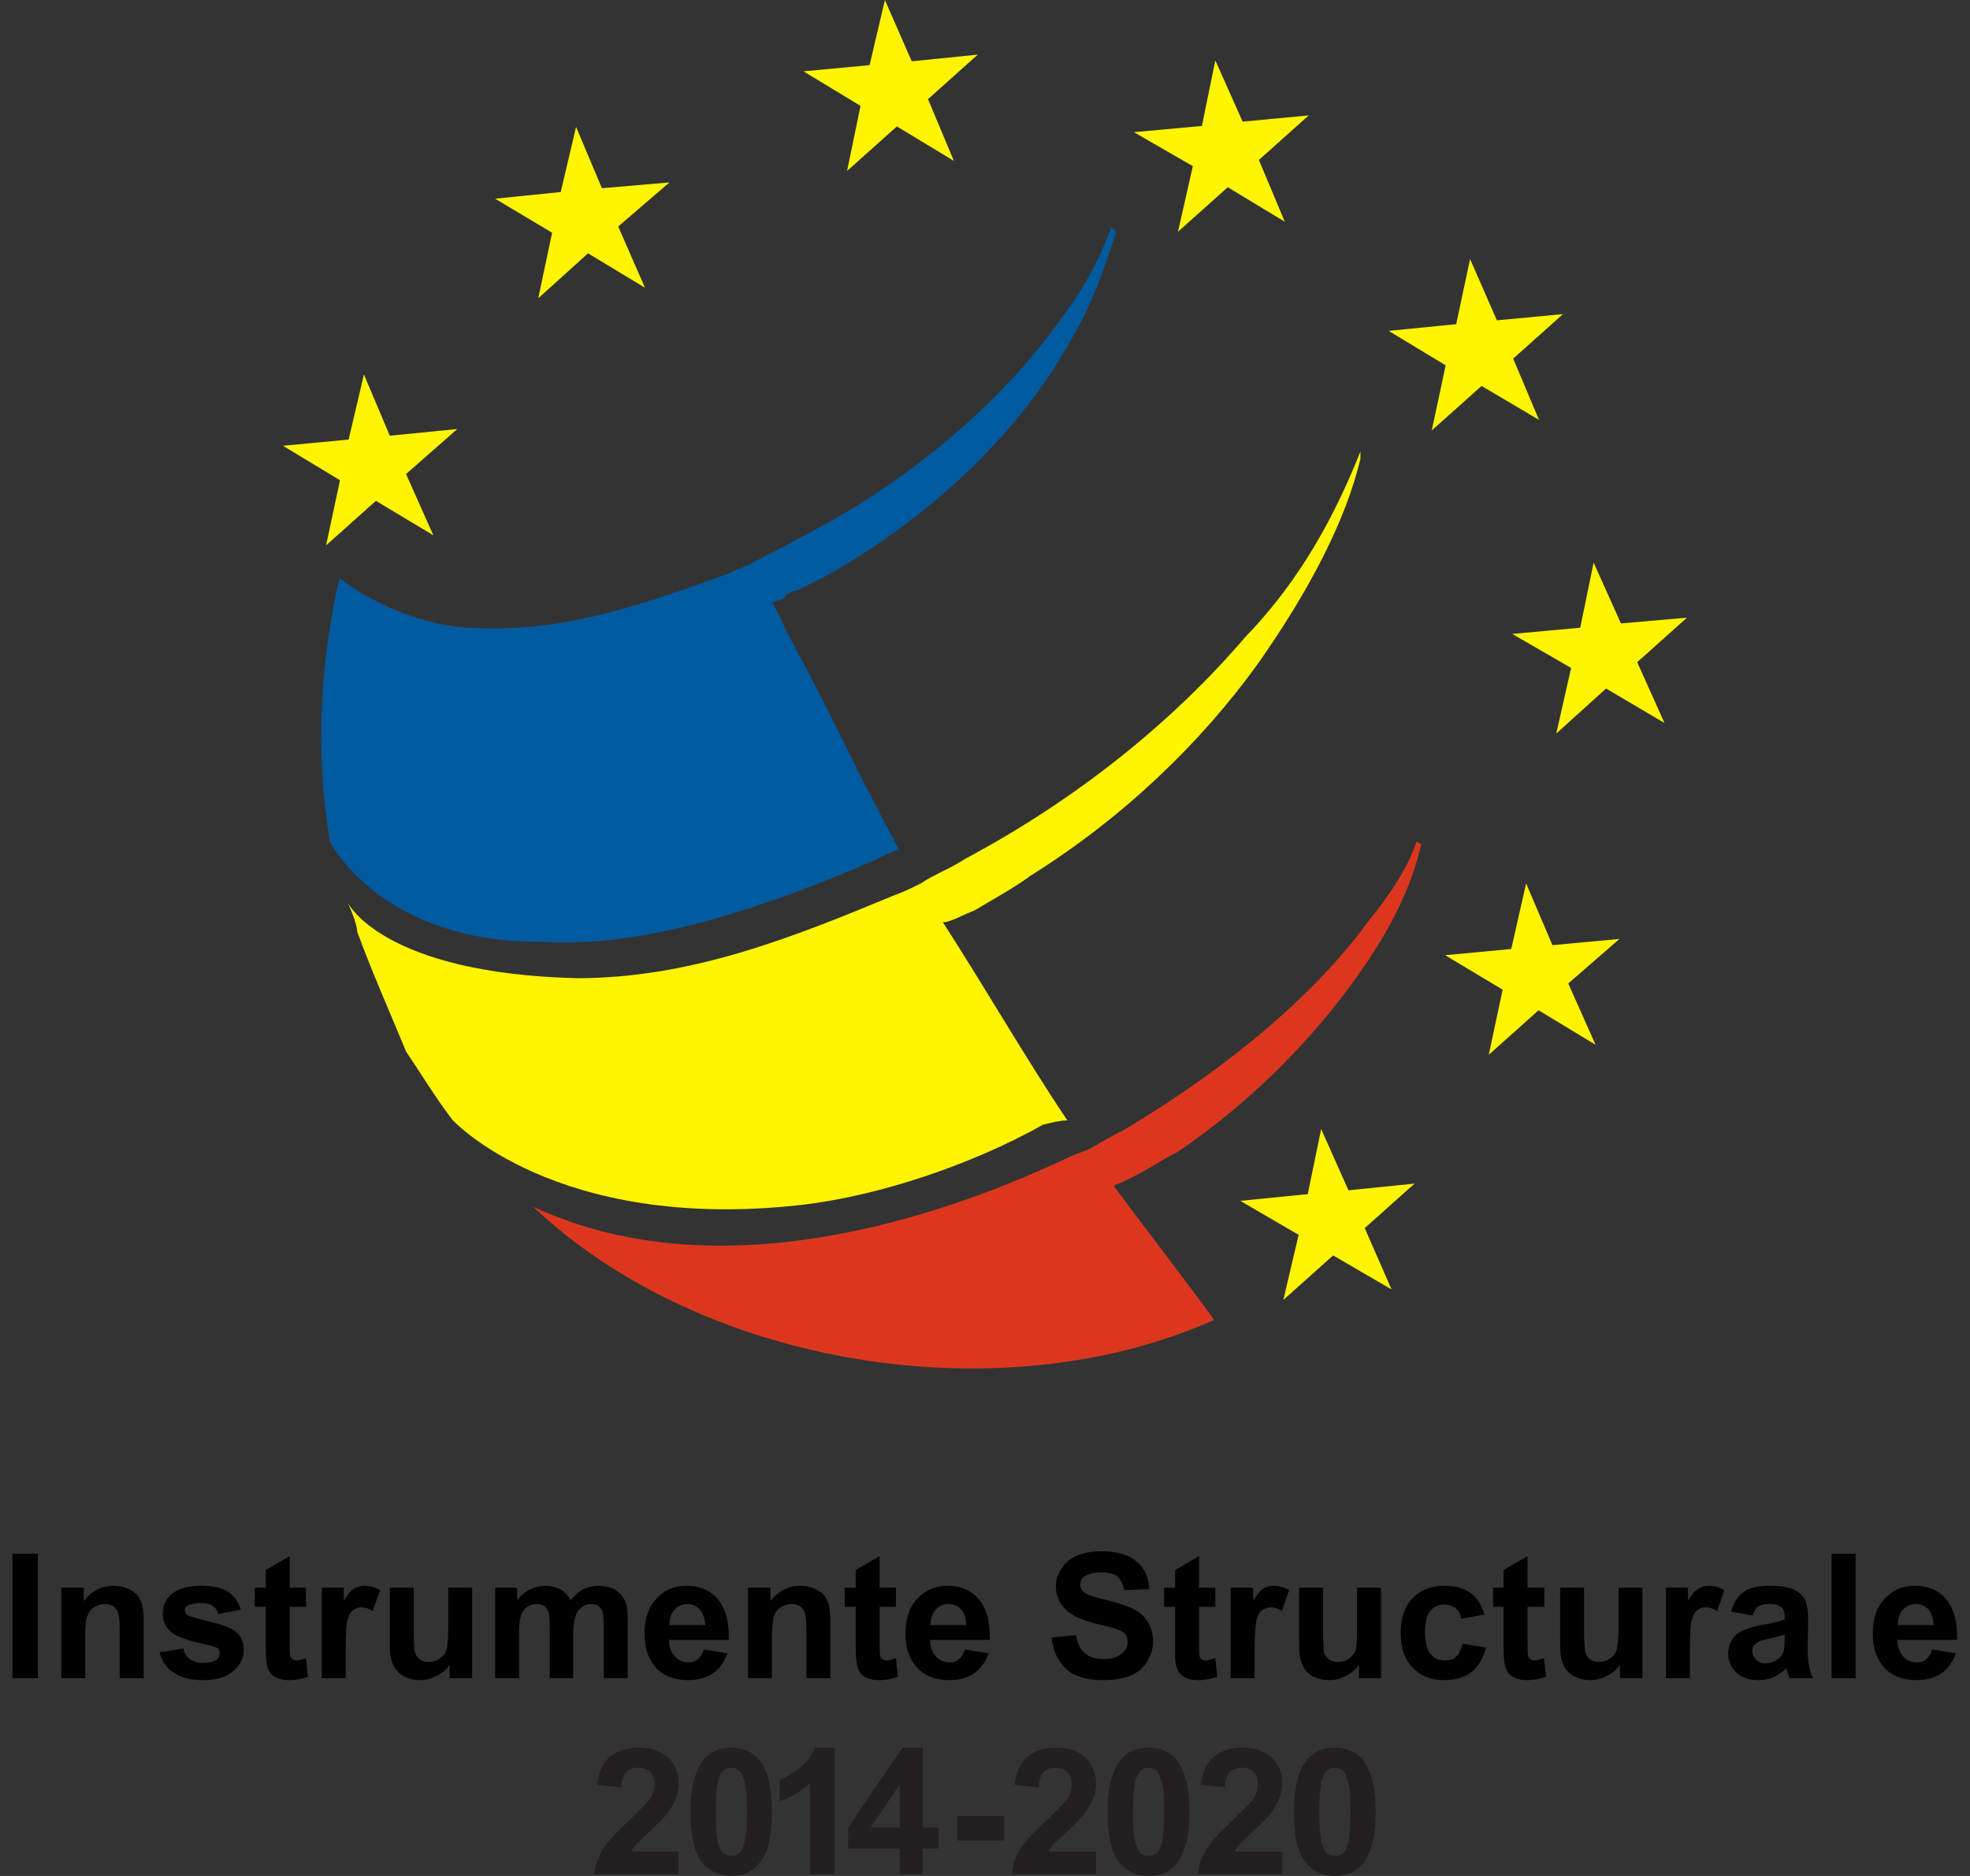 <?xml version="1.0" encoding="UTF-8"?>
<!DOCTYPE svg PUBLIC "-//W3C//DTD SVG 1.1//EN" "http://www.w3.org/Graphics/SVG/1.1/DTD/svg11.dtd">
<!-- Creator: CorelDRAW 2019 (64-Bit) -->
<svg xmlns="http://www.w3.org/2000/svg" xml:space="preserve" width="315px" height="300px" version="1.1" style="shape-rendering:geometricPrecision; text-rendering:geometricPrecision; image-rendering:optimizeQuality; fill-rule:evenodd; clip-rule:evenodd"
viewBox="0 0 41.14 39.18"
 xmlns:xlink="http://www.w3.org/1999/xlink"
 xmlns:xodm="http://www.corel.com/coreldraw/odm/2003">
 <rect x="0" y="0" width="41.14" height="39.18" fill="#333333" stroke="none"/>
 <defs>
  <style type="text/css">
   <![CDATA[
    .fil6 {fill:none}
    .fil1 {fill:#005AA0}
    .fil3 {fill:#DC371E}
    .fil2 {fill:#FFF500}
    .fil0 {fill:#FFF500}
    .fil4 {fill:black;fill-rule:nonzero}
    .fil5 {fill:#231F20;fill-rule:nonzero}
   ]]>
  </style>
 </defs>
 <g id="Layer_x0020_1">
  <g id="_1955911828656">
   <polygon class="fil0" points="6.81,11.39 7.1,10.03 5.91,9.31 7.28,9.18 7.6,7.82 8.14,9.1 9.55,8.96 8.48,9.9 9.05,11.18 7.85,10.46 "/>
   <polygon class="fil0" points="11.24,6.23 11.53,4.86 10.34,4.15 11.71,4.01 12.03,2.65 12.57,3.93 13.98,3.81 12.91,4.73 13.47,6.01 12.28,5.29 "/>
   <polygon class="fil0" points="26.8,27.15 27.12,25.79 25.9,25.08 27.31,24.94 27.59,23.58 28.16,24.86 29.54,24.72 28.5,25.65 29.06,26.93 27.84,26.22 "/>
   <polygon class="fil0" points="31.09,22.03 31.38,20.67 30.18,19.95 31.56,19.82 31.87,18.45 32.42,19.74 33.82,19.61 32.75,20.54 33.32,21.82 32.13,21.1 "/>
   <polygon class="fil0" points="32.5,15.32 32.81,13.95 31.58,13.24 33,13.11 33.28,11.75 33.85,13.02 35.23,12.9 34.19,13.83 34.76,15.1 33.54,14.38 "/>
   <polygon class="fil0" points="29.9,8.99 30.19,7.63 29,6.91 30.41,6.77 30.7,5.41 31.26,6.69 32.64,6.56 31.6,7.49 32.14,8.77 30.94,8.06 "/>
   <polygon class="fil0" points="24.6,4.84 24.91,3.47 23.68,2.76 25.1,2.63 25.38,1.26 25.95,2.54 27.33,2.41 26.29,3.34 26.83,4.63 25.64,3.91 "/>
   <polygon class="fil0" points="17.69,3.57 17.97,2.21 16.78,1.49 18.16,1.36 18.48,0 19.04,1.28 20.42,1.14 19.38,2.07 19.92,3.36 18.73,2.64 "/>
   <path class="fil1" d="M11.38 19.67c2.17,0.15 4.92,-0.85 6.83,-1.68 0.2,-0.1 0.41,-0.2 0.56,-0.25 -0.3,-0.56 -0.56,-1.08 -0.86,-1.64 0.05,0.06 -0.97,-1.98 -1.53,-3 -0.05,-0.15 -0.16,-0.36 -0.25,-0.51 0.09,-0.05 0.15,-0.05 0.25,-0.1 0,-0.06 0.1,-0.1 0.2,-0.15l0.05 0 0.62 -0.31c2.44,-1.38 4.18,-3.21 5.15,-4.99 0.45,-0.77 0.71,-1.59 0.91,-2.19l-0.1 -0.11c-0.25,0.67 -0.56,1.27 -1.07,1.94 -1.12,1.58 -2.96,3.26 -5.3,4.48l-0.1 0.05c0,0 -0.36,0.21 -0.97,0.51 -0.15,0.11 -0.36,0.15 -0.56,0.26 -1.91,0.69 -3.62,1.3 -5.67,1.11 -1.48,-0.2 -2.45,-1.02 -2.45,-1.02 -0.41,1.79 -0.51,3.63 -0.2,5.51 0,0 1.07,2.14 4.49,2.09z"/>
   <path class="fil2" d="M28.41 9.43c-0.51,1.28 -1.22,2.65 -2.4,3.87 -1.48,1.73 -3.46,3.36 -5.86,4.64 -0.28,0.19 -0.62,0.31 -0.92,0.51 -0.2,0.1 -0.41,0.2 -0.56,0.25 -2.14,0.89 -4.25,1.73 -6.62,1.73 -4.08,-0.1 -4.79,-1.58 -4.79,-1.58 0.05,0.1 0.2,0.46 0.2,0.61 0.3,0.82 0.66,1.63 1.02,2.5 0.31,0.46 0.61,0.96 0.97,1.43 0,0 2.14,2.34 7.24,1.78 1.64,-0.18 3.62,-0.85 5.09,-1.68 0.21,-0.05 0.36,-0.09 0.51,-0.09 -0.86,-1.28 -1.68,-2.71 -2.6,-4.14l0.05 0c0.21,-0.05 0.36,-0.15 0.62,-0.25 0.41,-0.25 0.81,-0.46 1.16,-0.72 1.95,-1.22 3.57,-2.79 4.75,-4.43 1.07,-1.52 1.84,-3 2.14,-4.28l0 -0.15z"/>
   <path class="fil3" d="M28.56 19.26c-1.12,1.54 -2.96,3.07 -5.09,4.34 -0.21,0.1 -0.47,0.25 -0.72,0.4 -0.15,0.06 -0.31,0.11 -0.41,0.16 -3.33,1.58 -7.69,2.69 -11.21,1.04 3.54,3.35 9.77,4.35 14.22,2.37 0,-0.05 -1.53,-2.04 -2.09,-2.8 0.05,-0.05 0.15,-0.05 0.21,-0.1 0.45,-0.2 0.81,-0.46 1.12,-0.61 1.88,-1.28 3.26,-2.85 4.17,-4.29 0.47,-0.76 0.77,-1.47 0.92,-2.14l-0.1 -0.05c-0.16,0.51 -0.56,1.12 -1.02,1.68z"/>
   <polygon class="fil4" points="0.26,32.45 0.79,32.45 0.79,35.05 0.26,35.05 "/>
   <path class="fil4" d="M3 35.05l-0.5 0 0 -0.96c0,-0.21 -0.01,-0.34 -0.03,-0.4 -0.02,-0.06 -0.06,-0.11 -0.1,-0.14 -0.05,-0.03 -0.11,-0.05 -0.18,-0.05 -0.08,0 -0.16,0.03 -0.23,0.07 -0.07,0.05 -0.11,0.11 -0.14,0.19 -0.03,0.08 -0.04,0.22 -0.04,0.43l0 0.86 -0.5 0 0 -1.89 0.47 0 0 0.28c0.16,-0.21 0.37,-0.32 0.62,-0.32 0.11,0 0.21,0.02 0.3,0.06 0.09,0.04 0.16,0.09 0.21,0.15 0.04,0.06 0.08,0.13 0.09,0.21 0.02,0.08 0.03,0.19 0.03,0.34l0 1.17z"/>
   <path class="fil4" d="M3.33 34.51l0.5 -0.08c0.02,0.1 0.07,0.17 0.13,0.22 0.07,0.05 0.16,0.08 0.27,0.08 0.13,0 0.23,-0.02 0.3,-0.07 0.04,-0.03 0.06,-0.08 0.06,-0.13 0,-0.04 -0.01,-0.07 -0.03,-0.1 -0.03,-0.02 -0.08,-0.04 -0.17,-0.06 -0.4,-0.09 -0.66,-0.17 -0.77,-0.25 -0.15,-0.1 -0.22,-0.24 -0.22,-0.42 0,-0.16 0.06,-0.3 0.19,-0.41 0.13,-0.11 0.33,-0.17 0.6,-0.17 0.26,0 0.45,0.04 0.58,0.13 0.12,0.08 0.21,0.2 0.26,0.37l-0.47 0.09c-0.02,-0.08 -0.06,-0.13 -0.12,-0.17 -0.05,-0.04 -0.13,-0.06 -0.24,-0.06 -0.13,0 -0.22,0.02 -0.28,0.05 -0.04,0.03 -0.06,0.06 -0.06,0.1 0,0.04 0.02,0.07 0.05,0.1 0.05,0.03 0.2,0.07 0.47,0.14 0.27,0.06 0.45,0.13 0.56,0.22 0.1,0.09 0.15,0.21 0.15,0.37 0,0.17 -0.07,0.32 -0.22,0.44 -0.14,0.13 -0.35,0.19 -0.64,0.19 -0.25,0 -0.45,-0.05 -0.61,-0.16 -0.15,-0.1 -0.24,-0.24 -0.29,-0.42z"/>
   <path class="fil4" d="M6.39 33.16l0 0.4 -0.34 0 0 0.76c0,0.15 0,0.24 0.01,0.27 0.01,0.02 0.02,0.05 0.05,0.06 0.02,0.02 0.05,0.03 0.08,0.03 0.05,0 0.11,-0.02 0.2,-0.05l0.04 0.39c-0.11,0.04 -0.24,0.07 -0.39,0.07 -0.09,0 -0.17,-0.01 -0.24,-0.04 -0.08,-0.03 -0.13,-0.07 -0.16,-0.12 -0.04,-0.05 -0.06,-0.11 -0.07,-0.2 -0.01,-0.05 -0.02,-0.17 -0.02,-0.35l0 -0.82 -0.23 0 0 -0.4 0.23 0 0 -0.37 0.5 -0.29 0 0.66 0.34 0z"/>
   <path class="fil4" d="M7.22 35.05l-0.5 0 0 -1.89 0.46 0 0 0.27c0.08,-0.13 0.15,-0.21 0.21,-0.25 0.07,-0.04 0.14,-0.06 0.22,-0.06 0.11,0 0.22,0.03 0.33,0.09l-0.16 0.44c-0.08,-0.06 -0.16,-0.08 -0.23,-0.08 -0.07,0 -0.13,0.02 -0.18,0.06 -0.05,0.03 -0.08,0.1 -0.11,0.2 -0.03,0.1 -0.04,0.31 -0.04,0.63l0 0.59z"/>
   <path class="fil4" d="M9.39 35.05l0 -0.28c-0.06,0.1 -0.16,0.18 -0.27,0.23 -0.11,0.06 -0.23,0.09 -0.35,0.09 -0.13,0 -0.24,-0.03 -0.34,-0.08 -0.1,-0.06 -0.17,-0.14 -0.22,-0.24 -0.05,-0.1 -0.07,-0.24 -0.07,-0.41l0 -1.2 0.5 0 0 0.87c0,0.26 0.01,0.43 0.03,0.49 0.02,0.06 0.05,0.1 0.1,0.14 0.05,0.03 0.11,0.05 0.18,0.05 0.09,0 0.17,-0.02 0.23,-0.07 0.07,-0.05 0.12,-0.1 0.14,-0.17 0.03,-0.07 0.04,-0.24 0.04,-0.51l0 -0.8 0.5 0 0 1.89 -0.47 0z"/>
   <path class="fil4" d="M10.34 33.16l0.46 0 0 0.26c0.16,-0.2 0.36,-0.3 0.58,-0.3 0.12,0 0.23,0.03 0.32,0.07 0.09,0.05 0.16,0.13 0.22,0.23 0.08,-0.1 0.17,-0.18 0.26,-0.23 0.1,-0.04 0.2,-0.07 0.31,-0.07 0.14,0 0.26,0.03 0.35,0.08 0.1,0.06 0.17,0.14 0.22,0.25 0.03,0.08 0.05,0.21 0.05,0.39l0 1.21 -0.5 0 0 -1.08c0,-0.19 -0.02,-0.31 -0.05,-0.36 -0.05,-0.07 -0.12,-0.11 -0.21,-0.11 -0.07,0 -0.14,0.02 -0.2,0.07 -0.06,0.04 -0.11,0.1 -0.13,0.18 -0.03,0.09 -0.05,0.22 -0.05,0.39l0 0.91 -0.49 0 0 -1.03c0,-0.19 -0.01,-0.31 -0.03,-0.36 -0.02,-0.05 -0.05,-0.09 -0.08,-0.12 -0.04,-0.02 -0.09,-0.04 -0.15,-0.04 -0.08,0 -0.15,0.02 -0.21,0.06 -0.06,0.04 -0.11,0.11 -0.13,0.18 -0.03,0.08 -0.04,0.21 -0.04,0.39l0 0.92 -0.5 0 0 -1.89z"/>
   <path class="fil4" d="M14.73 33.94c-0.01,-0.14 -0.05,-0.25 -0.12,-0.33 -0.07,-0.07 -0.15,-0.11 -0.26,-0.11 -0.1,0 -0.19,0.04 -0.26,0.12 -0.08,0.08 -0.11,0.19 -0.11,0.32l0.75 0zm-0.03 0.51l0.49 0.08c-0.06,0.18 -0.16,0.32 -0.3,0.42 -0.14,0.09 -0.31,0.14 -0.52,0.14 -0.32,0 -0.57,-0.11 -0.72,-0.32 -0.13,-0.17 -0.19,-0.39 -0.19,-0.65 0,-0.31 0.08,-0.56 0.25,-0.73 0.16,-0.18 0.37,-0.27 0.61,-0.27 0.29,0 0.51,0.09 0.67,0.28 0.16,0.18 0.24,0.47 0.23,0.85l-1.25 0c0,0.15 0.04,0.26 0.12,0.34 0.08,0.09 0.17,0.13 0.29,0.13 0.08,0 0.14,-0.02 0.2,-0.07 0.05,-0.04 0.09,-0.11 0.12,-0.2z"/>
   <path class="fil4" d="M17.34 35.05l-0.5 0 0 -0.96c0,-0.21 -0.01,-0.34 -0.03,-0.4 -0.02,-0.06 -0.06,-0.11 -0.1,-0.14 -0.05,-0.03 -0.11,-0.05 -0.18,-0.05 -0.08,0 -0.16,0.03 -0.23,0.07 -0.07,0.05 -0.11,0.11 -0.14,0.19 -0.02,0.08 -0.04,0.22 -0.04,0.43l0 0.86 -0.5 0 0 -1.89 0.47 0 0 0.28c0.16,-0.21 0.37,-0.32 0.62,-0.32 0.11,0 0.21,0.02 0.3,0.06 0.09,0.04 0.16,0.09 0.21,0.15 0.04,0.06 0.08,0.13 0.09,0.21 0.02,0.08 0.03,0.19 0.03,0.34l0 1.17z"/>
   <path class="fil4" d="M18.71 33.16l0 0.4 -0.34 0 0 0.76c0,0.15 0,0.24 0.01,0.27 0.01,0.02 0.02,0.05 0.05,0.06 0.02,0.02 0.05,0.03 0.08,0.03 0.05,0 0.11,-0.02 0.2,-0.05l0.04 0.39c-0.11,0.04 -0.24,0.07 -0.39,0.07 -0.09,0 -0.17,-0.01 -0.24,-0.04 -0.08,-0.03 -0.13,-0.07 -0.16,-0.12 -0.04,-0.05 -0.06,-0.11 -0.07,-0.2 -0.01,-0.05 -0.02,-0.17 -0.02,-0.35l0 -0.82 -0.23 0 0 -0.4 0.23 0 0 -0.37 0.5 -0.29 0 0.66 0.34 0z"/>
   <path class="fil4" d="M20.18 33.94c-0.01,-0.14 -0.04,-0.25 -0.11,-0.33 -0.07,-0.07 -0.16,-0.11 -0.26,-0.11 -0.11,0 -0.2,0.04 -0.27,0.12 -0.07,0.08 -0.11,0.19 -0.11,0.32l0.75 0zm-0.03 0.51l0.5 0.08c-0.07,0.18 -0.17,0.32 -0.31,0.42 -0.13,0.09 -0.31,0.14 -0.51,0.14 -0.33,0 -0.57,-0.11 -0.73,-0.32 -0.13,-0.17 -0.19,-0.39 -0.19,-0.65 0,-0.31 0.08,-0.56 0.25,-0.73 0.16,-0.18 0.37,-0.27 0.62,-0.27 0.28,0 0.5,0.09 0.66,0.28 0.16,0.18 0.24,0.47 0.23,0.85l-1.25 0c0.01,0.15 0.05,0.26 0.12,0.34 0.08,0.09 0.18,0.13 0.29,0.13 0.08,0 0.15,-0.02 0.2,-0.07 0.05,-0.04 0.09,-0.11 0.12,-0.2z"/>
   <path class="fil4" d="M21.96 34.2l0.51 -0.05c0.03,0.17 0.09,0.3 0.19,0.38 0.09,0.08 0.22,0.12 0.38,0.12 0.17,0 0.3,-0.04 0.38,-0.11 0.09,-0.07 0.13,-0.15 0.13,-0.25 0,-0.06 -0.02,-0.11 -0.05,-0.16 -0.04,-0.04 -0.1,-0.08 -0.19,-0.11 -0.06,-0.02 -0.21,-0.06 -0.42,-0.11 -0.28,-0.07 -0.48,-0.16 -0.6,-0.26 -0.16,-0.14 -0.24,-0.32 -0.24,-0.52 0,-0.14 0.04,-0.26 0.12,-0.37 0.07,-0.12 0.18,-0.21 0.32,-0.27 0.14,-0.06 0.31,-0.09 0.51,-0.09 0.33,0 0.58,0.07 0.74,0.22 0.17,0.14 0.25,0.33 0.26,0.57l-0.52 0.02c-0.03,-0.13 -0.08,-0.23 -0.15,-0.29 -0.07,-0.05 -0.18,-0.08 -0.33,-0.08 -0.15,0 -0.27,0.03 -0.36,0.09 -0.06,0.04 -0.08,0.09 -0.08,0.16 0,0.06 0.02,0.12 0.07,0.16 0.07,0.06 0.23,0.11 0.49,0.17 0.25,0.06 0.44,0.13 0.56,0.19 0.13,0.07 0.22,0.15 0.29,0.27 0.07,0.11 0.11,0.25 0.11,0.41 0,0.15 -0.05,0.29 -0.13,0.42 -0.08,0.13 -0.2,0.23 -0.35,0.29 -0.15,0.06 -0.34,0.09 -0.57,0.09 -0.32,0 -0.58,-0.07 -0.75,-0.22 -0.18,-0.16 -0.29,-0.38 -0.32,-0.67z"/>
   <path class="fil4" d="M25.38 33.16l0 0.4 -0.34 0 0 0.76c0,0.15 0,0.24 0.01,0.27 0,0.02 0.02,0.05 0.04,0.06 0.02,0.02 0.05,0.03 0.09,0.03 0.04,0 0.11,-0.02 0.2,-0.05l0.04 0.39c-0.12,0.04 -0.25,0.07 -0.39,0.07 -0.09,0 -0.18,-0.01 -0.25,-0.04 -0.07,-0.03 -0.12,-0.07 -0.16,-0.12 -0.03,-0.05 -0.05,-0.11 -0.07,-0.2 -0.01,-0.05 -0.01,-0.17 -0.01,-0.35l0 -0.82 -0.23 0 0 -0.4 0.23 0 0 -0.37 0.5 -0.29 0 0.66 0.34 0z"/>
   <path class="fil4" d="M26.2 35.05l-0.5 0 0 -1.89 0.47 0 0 0.27c0.08,-0.13 0.15,-0.21 0.21,-0.25 0.06,-0.04 0.14,-0.06 0.22,-0.06 0.11,0 0.22,0.03 0.32,0.09l-0.15 0.44c-0.08,-0.06 -0.16,-0.08 -0.23,-0.08 -0.07,0 -0.13,0.02 -0.18,0.06 -0.05,0.03 -0.09,0.1 -0.12,0.2 -0.02,0.1 -0.04,0.31 -0.04,0.63l0 0.59z"/>
   <path class="fil4" d="M28.38 35.05l0 -0.28c-0.07,0.1 -0.16,0.18 -0.27,0.23 -0.11,0.06 -0.23,0.09 -0.35,0.09 -0.13,0 -0.24,-0.03 -0.35,-0.08 -0.1,-0.06 -0.17,-0.14 -0.21,-0.24 -0.05,-0.1 -0.07,-0.24 -0.07,-0.41l0 -1.2 0.5 0 0 0.87c0,0.26 0.01,0.43 0.02,0.49 0.02,0.06 0.06,0.1 0.11,0.14 0.04,0.03 0.11,0.05 0.18,0.05 0.09,0 0.16,-0.02 0.23,-0.07 0.07,-0.05 0.11,-0.1 0.14,-0.17 0.02,-0.07 0.03,-0.24 0.03,-0.51l0 -0.8 0.5 0 0 1.89 -0.46 0z"/>
   <path class="fil4" d="M31 33.72l-0.49 0.09c-0.01,-0.1 -0.05,-0.17 -0.11,-0.22 -0.06,-0.05 -0.14,-0.08 -0.23,-0.08 -0.12,0 -0.22,0.04 -0.3,0.13 -0.07,0.09 -0.11,0.23 -0.11,0.43 0,0.23 0.04,0.38 0.12,0.48 0.07,0.09 0.17,0.13 0.3,0.13 0.09,0 0.17,-0.02 0.23,-0.08 0.06,-0.05 0.1,-0.14 0.13,-0.27l0.49 0.08c-0.05,0.22 -0.15,0.39 -0.3,0.51 -0.14,0.11 -0.33,0.17 -0.58,0.17 -0.27,0 -0.49,-0.09 -0.65,-0.26 -0.17,-0.17 -0.25,-0.42 -0.25,-0.72 0,-0.31 0.08,-0.56 0.25,-0.73 0.16,-0.17 0.38,-0.26 0.66,-0.26 0.23,0 0.42,0.05 0.55,0.15 0.14,0.1 0.23,0.25 0.29,0.45z"/>
   <path class="fil4" d="M32.25 33.16l0 0.4 -0.35 0 0 0.76c0,0.15 0.01,0.24 0.01,0.27 0.01,0.02 0.03,0.05 0.05,0.06 0.02,0.02 0.05,0.03 0.08,0.03 0.05,0 0.12,-0.02 0.2,-0.05l0.05 0.39c-0.12,0.04 -0.25,0.07 -0.4,0.07 -0.09,0 -0.17,-0.01 -0.24,-0.04 -0.07,-0.03 -0.13,-0.07 -0.16,-0.12 -0.03,-0.05 -0.06,-0.11 -0.07,-0.2 -0.01,-0.05 -0.02,-0.17 -0.02,-0.35l0 -0.82 -0.22 0 0 -0.4 0.22 0 0 -0.37 0.5 -0.29 0 0.66 0.35 0z"/>
   <path class="fil4" d="M33.83 35.05l0 -0.28c-0.07,0.1 -0.16,0.18 -0.27,0.23 -0.11,0.06 -0.23,0.09 -0.35,0.09 -0.13,0 -0.24,-0.03 -0.34,-0.08 -0.1,-0.06 -0.18,-0.14 -0.22,-0.24 -0.05,-0.1 -0.07,-0.24 -0.07,-0.41l0 -1.2 0.5 0 0 0.87c0,0.26 0.01,0.43 0.03,0.49 0.02,0.06 0.05,0.1 0.1,0.14 0.05,0.03 0.11,0.05 0.18,0.05 0.09,0 0.16,-0.02 0.23,-0.07 0.07,-0.05 0.11,-0.1 0.14,-0.17 0.02,-0.07 0.04,-0.24 0.04,-0.51l0 -0.8 0.5 0 0 1.89 -0.47 0z"/>
   <path class="fil4" d="M35.29 35.05l-0.5 0 0 -1.89 0.46 0 0 0.27c0.08,-0.13 0.15,-0.21 0.22,-0.25 0.06,-0.04 0.13,-0.06 0.21,-0.06 0.12,0 0.23,0.03 0.33,0.09l-0.15 0.44c-0.09,-0.06 -0.16,-0.08 -0.24,-0.08 -0.07,0 -0.13,0.02 -0.17,0.06 -0.05,0.03 -0.09,0.1 -0.12,0.2 -0.03,0.1 -0.04,0.31 -0.04,0.63l0 0.59z"/>
   <path class="fil4" d="M37.27 34.14c-0.07,0.02 -0.17,0.05 -0.31,0.08 -0.14,0.03 -0.23,0.06 -0.27,0.09 -0.06,0.04 -0.1,0.1 -0.1,0.17 0,0.07 0.03,0.13 0.08,0.18 0.05,0.05 0.12,0.08 0.2,0.08 0.09,0 0.18,-0.03 0.26,-0.09 0.06,-0.04 0.1,-0.1 0.12,-0.17 0.01,-0.04 0.02,-0.12 0.02,-0.24l0 -0.1zm-0.67 -0.4l-0.45 -0.08c0.05,-0.19 0.14,-0.32 0.26,-0.41 0.12,-0.09 0.31,-0.13 0.55,-0.13 0.23,0 0.39,0.03 0.5,0.08 0.11,0.05 0.18,0.12 0.23,0.2 0.04,0.08 0.07,0.23 0.07,0.45l-0.01 0.58c0,0.16 0.01,0.29 0.03,0.36 0.01,0.08 0.04,0.17 0.08,0.26l-0.49 0c-0.01,-0.04 -0.03,-0.08 -0.05,-0.15 -0.01,-0.03 -0.01,-0.05 -0.01,-0.06 -0.09,0.08 -0.18,0.15 -0.28,0.19 -0.09,0.04 -0.2,0.06 -0.31,0.06 -0.19,0 -0.35,-0.05 -0.46,-0.16 -0.11,-0.1 -0.17,-0.24 -0.17,-0.4 0,-0.1 0.03,-0.2 0.08,-0.28 0.05,-0.09 0.12,-0.15 0.22,-0.19 0.09,-0.05 0.22,-0.09 0.39,-0.12 0.24,-0.04 0.4,-0.08 0.49,-0.12l0 -0.05c0,-0.1 -0.03,-0.17 -0.08,-0.21 -0.04,-0.04 -0.13,-0.06 -0.26,-0.06 -0.09,0 -0.16,0.02 -0.21,0.05 -0.05,0.04 -0.09,0.1 -0.12,0.19z"/>
   <polygon class="fil4" points="38.25,32.45 38.75,32.45 38.75,35.05 38.25,35.05 "/>
   <path class="fil4" d="M40.38 33.94c-0.01,-0.14 -0.04,-0.25 -0.11,-0.33 -0.07,-0.07 -0.16,-0.11 -0.26,-0.11 -0.11,0 -0.2,0.04 -0.27,0.12 -0.07,0.08 -0.11,0.19 -0.11,0.32l0.75 0zm-0.03 0.51l0.5 0.08c-0.07,0.18 -0.17,0.32 -0.31,0.42 -0.13,0.09 -0.31,0.14 -0.51,0.14 -0.33,0 -0.57,-0.11 -0.73,-0.32 -0.13,-0.17 -0.19,-0.39 -0.19,-0.65 0,-0.31 0.08,-0.56 0.25,-0.73 0.16,-0.18 0.37,-0.27 0.62,-0.27 0.28,0 0.5,0.09 0.66,0.28 0.16,0.18 0.24,0.47 0.23,0.85l-1.25 0c0.01,0.15 0.05,0.26 0.12,0.34 0.08,0.09 0.18,0.13 0.29,0.13 0.08,0 0.15,-0.02 0.2,-0.07 0.05,-0.04 0.09,-0.11 0.12,-0.2z"/>
   <path class="fil5" d="M14.17 38.67l0 0.47 -1.76 0c0.02,-0.18 0.08,-0.35 0.17,-0.51 0.1,-0.15 0.29,-0.36 0.57,-0.62 0.23,-0.22 0.36,-0.36 0.42,-0.43 0.07,-0.11 0.1,-0.21 0.1,-0.31 0,-0.11 -0.03,-0.2 -0.09,-0.26 -0.06,-0.06 -0.14,-0.09 -0.25,-0.09 -0.11,0 -0.19,0.03 -0.25,0.09 -0.06,0.07 -0.1,0.17 -0.11,0.32l-0.5 -0.05c0.03,-0.28 0.12,-0.48 0.28,-0.6 0.16,-0.12 0.36,-0.18 0.59,-0.18 0.26,0 0.46,0.07 0.61,0.21 0.15,0.14 0.22,0.32 0.22,0.52 0,0.12 -0.02,0.23 -0.06,0.34 -0.04,0.11 -0.11,0.22 -0.2,0.34 -0.06,0.07 -0.17,0.18 -0.33,0.33 -0.16,0.15 -0.26,0.24 -0.3,0.29 -0.04,0.05 -0.08,0.09 -0.1,0.14l0.99 0z"/>
   <path class="fil5" d="M15.27 36.92c-0.06,0 -0.11,0.02 -0.16,0.06 -0.05,0.04 -0.09,0.11 -0.11,0.21 -0.04,0.13 -0.05,0.35 -0.05,0.65 0,0.31 0.01,0.52 0.04,0.64 0.03,0.11 0.07,0.19 0.12,0.23 0.05,0.03 0.1,0.05 0.16,0.05 0.06,0 0.12,-0.02 0.16,-0.05 0.05,-0.04 0.09,-0.11 0.11,-0.21 0.04,-0.13 0.06,-0.35 0.06,-0.66 0,-0.3 -0.02,-0.52 -0.05,-0.63 -0.03,-0.12 -0.07,-0.19 -0.12,-0.23 -0.04,-0.04 -0.1,-0.06 -0.16,-0.06zm0 -0.42c0.25,0 0.45,0.09 0.6,0.27 0.17,0.22 0.25,0.58 0.25,1.07 0,0.5 -0.08,0.85 -0.26,1.07 -0.14,0.18 -0.34,0.27 -0.59,0.27 -0.25,0 -0.46,-0.1 -0.62,-0.29 -0.15,-0.2 -0.23,-0.55 -0.23,-1.05 0,-0.5 0.09,-0.85 0.26,-1.07 0.14,-0.18 0.34,-0.27 0.59,-0.27z"/>
   <path class="fil5" d="M17.43 39.14l-0.51 0 0 -1.9c-0.18,0.17 -0.4,0.3 -0.64,0.38l0 -0.45c0.13,-0.05 0.27,-0.13 0.42,-0.25 0.16,-0.12 0.26,-0.26 0.32,-0.42l0.41 0 0 2.64z"/>
   <path class="fil5" d="M18.79 38.17l0 -0.9 -0.61 0.9 0.61 0zm0 0.97l0 -0.53 -1.08 0 0 -0.44 1.14 -1.67 0.42 0 0 1.67 0.33 0 0 0.44 -0.33 0 0 0.53 -0.48 0z"/>
   <polygon class="fil5" points="19.99,37.93 20.97,37.93 20.97,38.44 19.99,38.44 "/>
   <path class="fil5" d="M22.89 38.67l0 0.47 -1.76 0c0.02,-0.18 0.07,-0.35 0.17,-0.51 0.09,-0.15 0.28,-0.36 0.56,-0.62 0.23,-0.22 0.37,-0.36 0.42,-0.43 0.07,-0.11 0.1,-0.21 0.1,-0.31 0,-0.11 -0.03,-0.2 -0.09,-0.26 -0.06,-0.06 -0.14,-0.09 -0.25,-0.09 -0.1,0 -0.18,0.03 -0.25,0.09 -0.06,0.07 -0.09,0.17 -0.1,0.32l-0.5 -0.05c0.03,-0.28 0.12,-0.48 0.28,-0.6 0.15,-0.12 0.35,-0.18 0.59,-0.18 0.26,0 0.46,0.07 0.61,0.21 0.14,0.14 0.22,0.32 0.22,0.52 0,0.12 -0.02,0.23 -0.07,0.34 -0.04,0.11 -0.1,0.22 -0.2,0.34 -0.06,0.07 -0.17,0.18 -0.32,0.33 -0.16,0.15 -0.26,0.24 -0.31,0.29 -0.04,0.05 -0.07,0.09 -0.1,0.14l1 0z"/>
   <path class="fil5" d="M23.99 36.92c-0.07,0 -0.12,0.02 -0.17,0.06 -0.04,0.04 -0.08,0.11 -0.11,0.21 -0.03,0.13 -0.05,0.35 -0.05,0.65 0,0.31 0.01,0.52 0.05,0.64 0.03,0.11 0.07,0.19 0.11,0.23 0.05,0.03 0.1,0.05 0.17,0.05 0.06,0 0.11,-0.02 0.16,-0.05 0.05,-0.04 0.08,-0.11 0.11,-0.21 0.03,-0.13 0.05,-0.35 0.05,-0.66 0,-0.3 -0.01,-0.52 -0.05,-0.63 -0.03,-0.12 -0.07,-0.19 -0.11,-0.23 -0.05,-0.04 -0.1,-0.06 -0.16,-0.06zm0 -0.42c0.25,0 0.45,0.09 0.59,0.27 0.17,0.22 0.26,0.58 0.26,1.07 0,0.5 -0.09,0.85 -0.26,1.07 -0.14,0.18 -0.34,0.27 -0.59,0.27 -0.26,0 -0.47,-0.1 -0.62,-0.29 -0.16,-0.2 -0.24,-0.55 -0.24,-1.05 0,-0.5 0.09,-0.85 0.26,-1.07 0.14,-0.18 0.34,-0.27 0.6,-0.27z"/>
   <path class="fil5" d="M26.78 38.67l0 0.47 -1.76 0c0.01,-0.18 0.07,-0.35 0.17,-0.51 0.09,-0.15 0.28,-0.36 0.56,-0.62 0.23,-0.22 0.37,-0.36 0.42,-0.43 0.07,-0.11 0.1,-0.21 0.1,-0.31 0,-0.11 -0.03,-0.2 -0.09,-0.26 -0.06,-0.06 -0.14,-0.09 -0.25,-0.09 -0.1,0 -0.18,0.03 -0.25,0.09 -0.06,0.07 -0.09,0.17 -0.1,0.32l-0.5 -0.05c0.03,-0.28 0.12,-0.48 0.28,-0.6 0.15,-0.12 0.35,-0.18 0.59,-0.18 0.26,0 0.46,0.07 0.61,0.21 0.14,0.14 0.22,0.32 0.22,0.52 0,0.12 -0.02,0.23 -0.07,0.34 -0.04,0.11 -0.11,0.22 -0.2,0.34 -0.06,0.07 -0.17,0.18 -0.33,0.33 -0.15,0.15 -0.26,0.24 -0.3,0.29 -0.04,0.05 -0.07,0.09 -0.1,0.14l1 0z"/>
   <path class="fil5" d="M27.88 36.92c-0.07,0 -0.12,0.02 -0.17,0.06 -0.05,0.04 -0.08,0.11 -0.11,0.21 -0.03,0.13 -0.05,0.35 -0.05,0.65 0,0.31 0.02,0.52 0.05,0.64 0.03,0.11 0.07,0.19 0.11,0.23 0.05,0.03 0.1,0.05 0.17,0.05 0.06,0 0.11,-0.02 0.16,-0.05 0.05,-0.04 0.08,-0.11 0.11,-0.21 0.03,-0.13 0.05,-0.35 0.05,-0.66 0,-0.3 -0.01,-0.52 -0.05,-0.63 -0.03,-0.12 -0.07,-0.19 -0.11,-0.23 -0.05,-0.04 -0.1,-0.06 -0.16,-0.06zm0 -0.42c0.25,0 0.45,0.09 0.59,0.27 0.17,0.22 0.26,0.58 0.26,1.07 0,0.5 -0.09,0.85 -0.26,1.07 -0.14,0.18 -0.34,0.27 -0.59,0.27 -0.26,0 -0.47,-0.1 -0.62,-0.29 -0.16,-0.2 -0.24,-0.55 -0.24,-1.05 0,-0.5 0.09,-0.85 0.26,-1.07 0.14,-0.18 0.34,-0.27 0.6,-0.27z"/>
  </g>
  <rect class="fil6" width="41.14" height="39.18"/>
 </g>
</svg>

